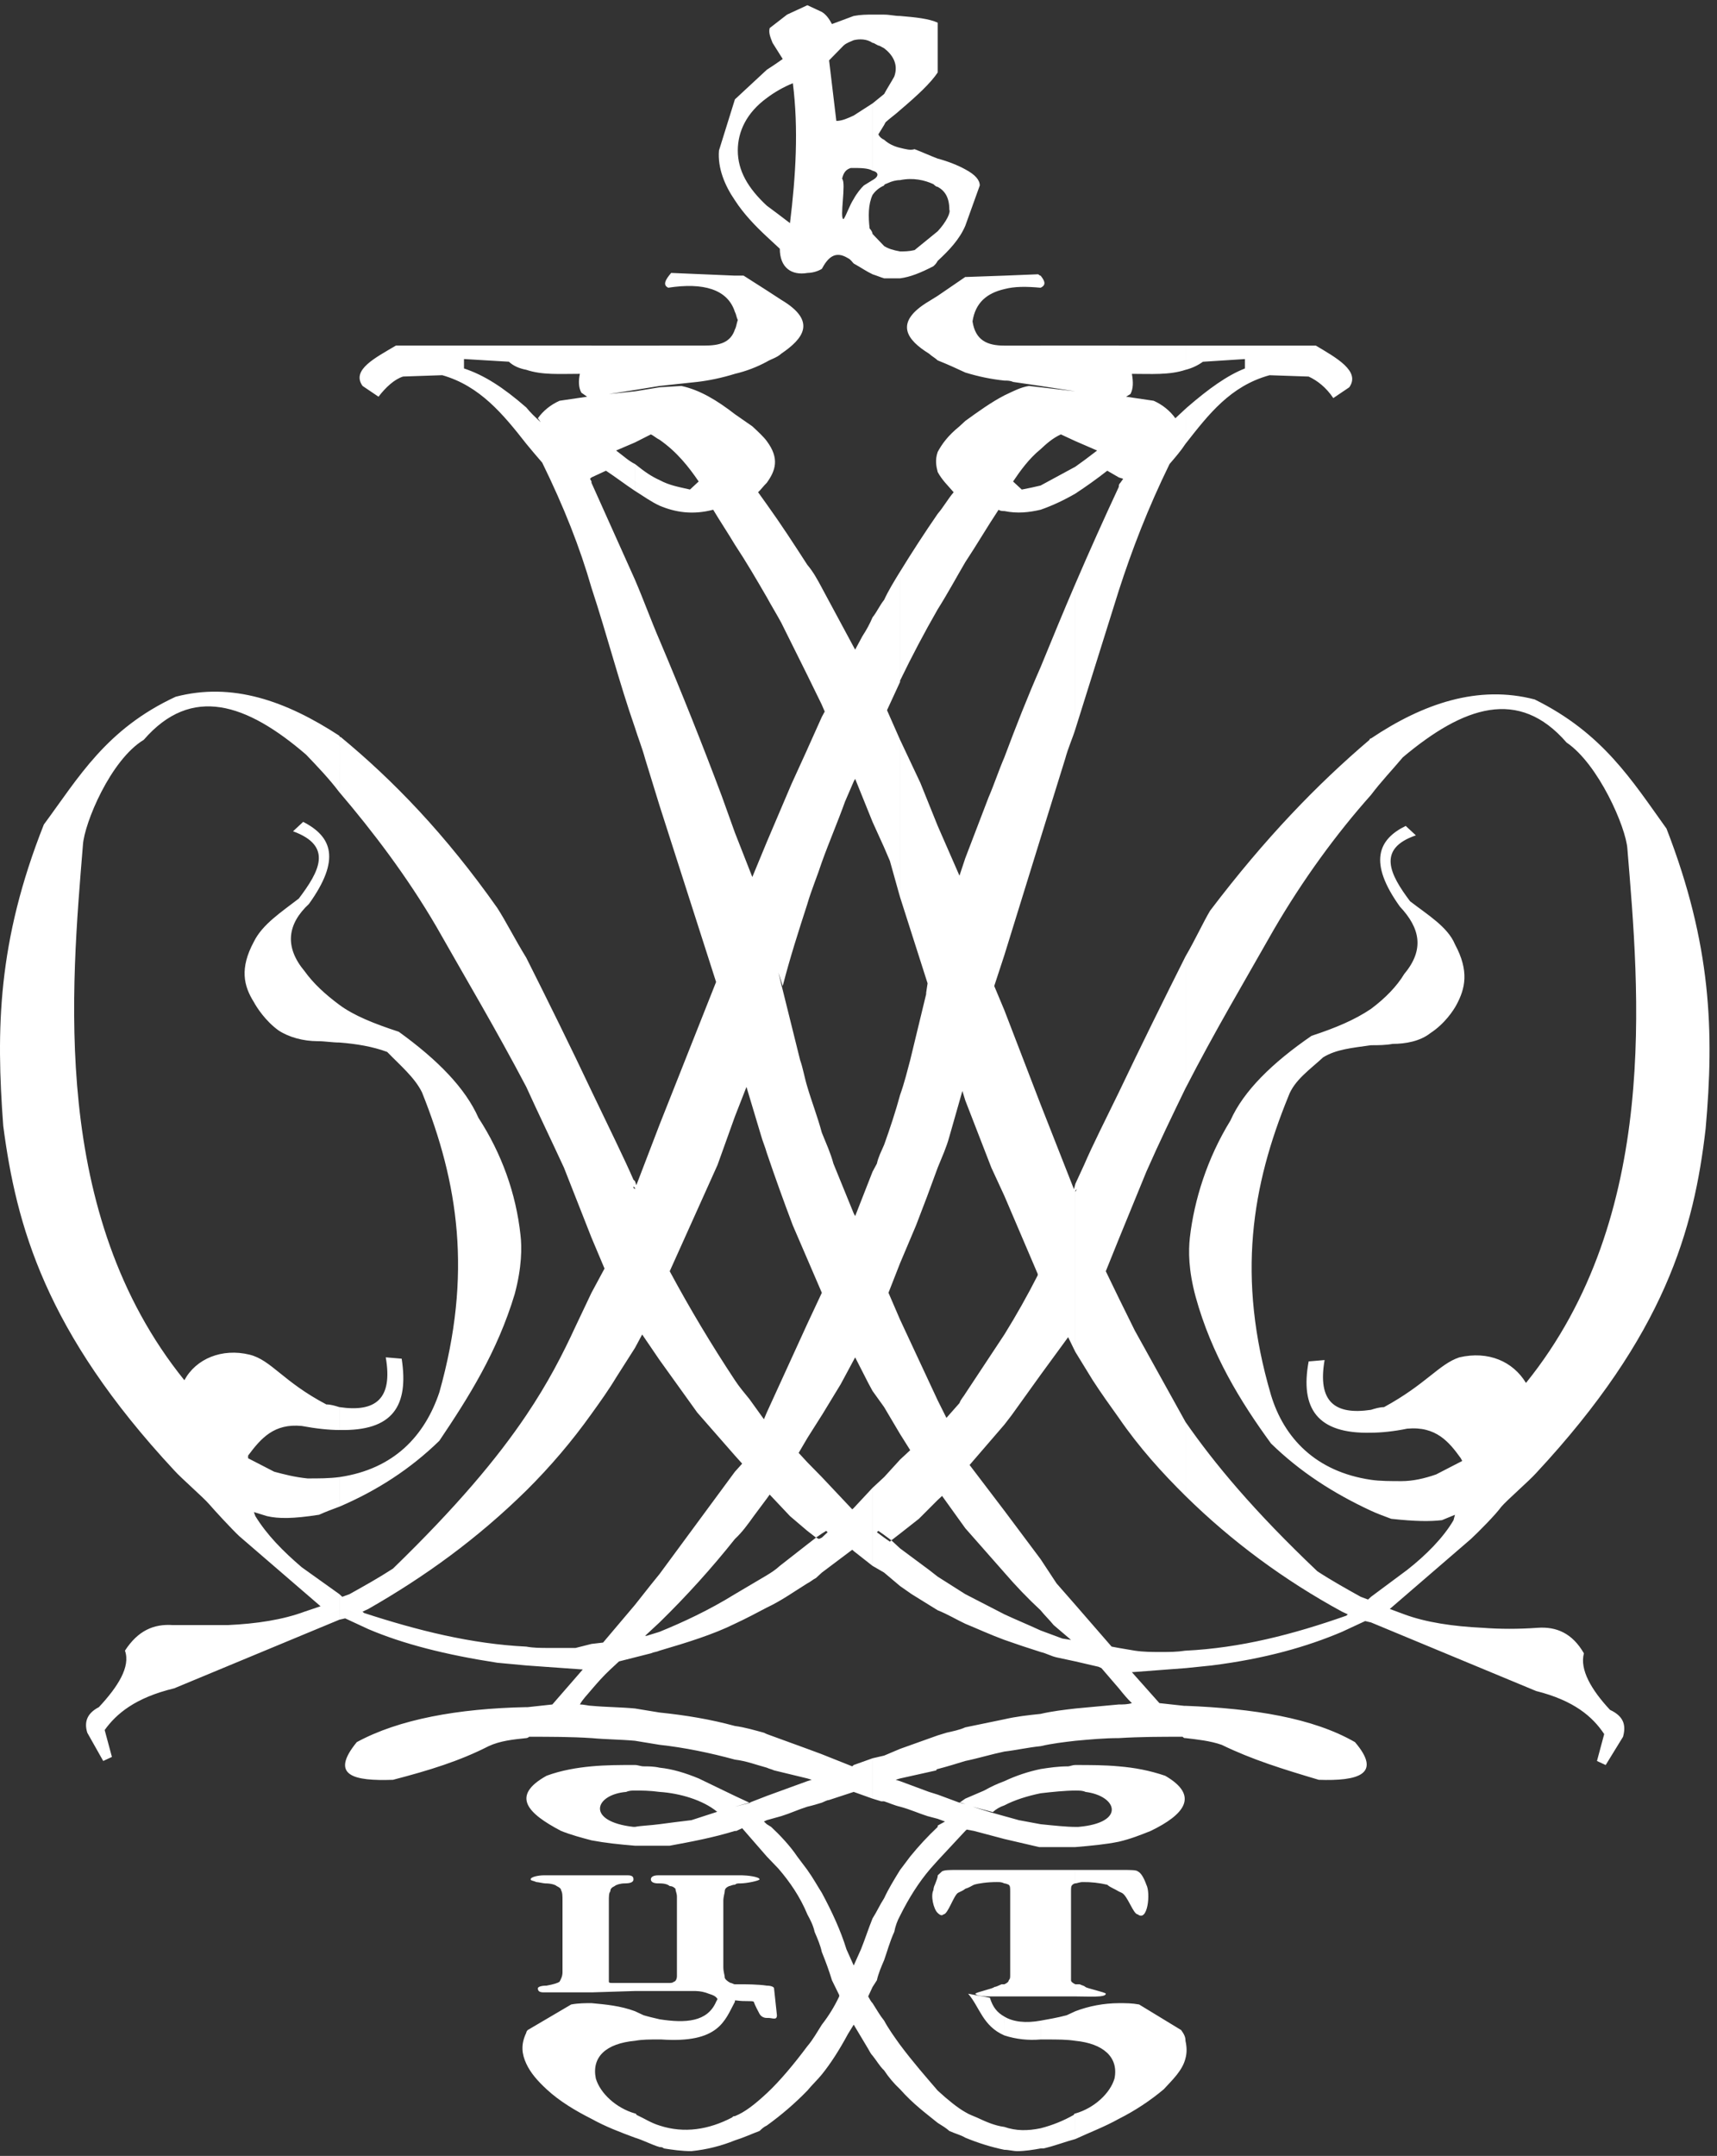 <svg width="180" height="226" viewBox="0 0 180 226" fill="none" xmlns="http://www.w3.org/2000/svg">
<rect x="0" y="0" width="180" height="226" fill="#333333" stroke="none"/>
<path d="M33.3 109.144C31.782 109.144 30.263 108.721 29.198 108.016C27.831 107.029 26.92 105.618 26.618 105.054C25.555 103.361 25.098 101.528 26.618 98.707C27.528 96.875 29.503 95.605 31.325 94.194C33.452 91.374 34.97 88.695 30.72 87.142L31.782 86.155C34.82 87.706 35.73 90.104 32.388 94.758C30.11 96.873 29.807 99.271 31.933 101.81C32.845 103.08 34.06 104.208 35.578 105.336C37.097 106.465 39.224 107.31 41.805 108.157C45.907 111.119 48.792 114.081 50.16 117.183C52.59 120.919 54.095 125.11 54.564 129.453C54.717 130.723 54.717 132.838 53.957 135.658C52.134 141.724 49.097 146.519 46.059 151.032C43.022 153.994 39.527 156.251 35.58 157.943V154.841C41.35 153.994 44.54 150.468 46.059 145.954C49.552 133.543 48.032 123.952 44.237 114.504C43.475 112.953 41.957 111.683 40.59 110.272C39.072 109.709 37.402 109.427 35.578 109.285C34.82 109.285 34.06 109.144 33.3 109.144ZM35.578 169.789L18.263 176.983C14.161 177.97 12.188 179.662 10.973 181.354L11.733 184.175L10.821 184.599L9.151 181.637C8.846 180.649 8.998 179.662 10.366 178.956C12.339 176.841 13.706 174.726 13.1 173.034C14.468 170.918 16.138 170.214 18.113 170.353H23.883C26.92 170.214 29.655 169.791 31.933 168.944L33.605 168.38L25.098 161.045C24.34 160.341 22.516 158.366 21.908 157.66C21.302 156.955 19.023 154.981 18.263 154.134C4.746 139.609 1.708 128.466 0.341 118.03C-0.419 107.874 -0.265 98.707 4.594 86.438C8.239 81.501 11.125 76.424 18.415 73.039C24.34 71.487 29.96 73.462 35.578 77.129V83.052C34.515 81.642 33.3 80.373 32.085 79.103C25.858 73.745 20.086 71.77 15.073 77.552C11.581 79.667 8.846 86.295 8.695 88.553C7.48 103.503 5.201 127.197 19.328 144.686C20.543 142.429 23.275 141.301 26.162 142.005C28.44 142.569 29.655 144.827 34.21 147.223C34.667 147.223 35.123 147.365 35.578 147.506V149.904C34.515 149.904 33.148 149.763 31.63 149.48C28.743 149.199 27.377 150.749 26.01 152.583V152.866L28.745 154.276C29.807 154.558 30.87 154.84 32.237 154.981C33.452 154.981 34.515 154.981 35.578 154.84V157.941C34.82 158.224 34.06 158.507 33.452 158.788C30.718 159.213 29.2 159.213 27.983 158.93L26.616 158.507L26.77 158.93C27.985 160.905 29.655 162.597 31.63 164.29L35.578 167.11V169.789ZM35.578 167.11L35.882 167.391L36.642 167.11C38.16 166.263 39.68 165.418 41.198 164.431C47.882 157.943 52.134 152.866 55.172 148.352V156.251C50.007 161.328 44.54 165.276 38.617 168.661L38.01 168.944L38.16 169.084C43.78 170.918 49.4 172.329 55.172 172.61V174.585L52.134 174.302C46.665 173.457 42.262 172.329 38.617 170.778L36.185 169.649L35.58 169.789V167.11H35.578ZM55.172 172.61C55.932 172.751 56.691 172.751 57.602 172.751H60.336L62.007 172.329L63.222 172.187L66.562 168.238L68.234 166.123L69.146 164.995L77.043 154.276L77.805 153.43L77.043 152.583L73.094 148.07L69.146 142.569V117.888L75.07 102.939L69.146 84.463L67.626 79.526C67.322 78.397 66.867 77.269 66.564 76.282V60.769C67.474 62.884 68.234 65 69.146 67.115C71.439 72.528 73.616 77.983 75.676 83.476L77.043 87.285L78.868 91.938L80.384 88.27L82.966 82.206L84.638 78.539V94.758C83.726 97.579 82.817 100.399 82.056 103.361L81.601 101.952L82.056 103.784L83.878 111.119C84.181 111.964 84.334 112.951 84.638 113.939V131.993L83.118 128.466C82.162 125.942 81.25 123.403 80.384 120.85C80.233 120.286 79.927 119.581 79.778 119.018L78.255 113.939L77.043 117.041L75.221 122.12L70.209 133.261C72.305 137.16 74.586 140.972 77.043 144.686C77.499 145.39 78.106 146.095 78.561 146.659L80.085 148.776L80.384 148.069V157.096L79.017 158.93C78.411 159.777 77.805 160.622 77.043 161.328C74.608 164.39 71.97 167.31 69.146 170.071L68.689 170.495L67.626 171.482H67.779L69.146 171.059V173.034C68.841 173.174 68.538 173.174 68.234 173.315L66.564 173.738L64.892 174.162L63.981 175.008C63.222 175.713 62.614 176.419 62.007 177.124C61.551 177.687 61.094 178.111 60.792 178.675C61.247 178.675 61.704 178.817 62.007 178.817V182.201C59.88 182.06 57.602 182.06 55.476 182.06C55.324 182.201 55.172 182.201 55.172 182.201C53.804 182.343 52.437 182.482 51.222 183.047C48.185 184.599 44.995 185.586 41.198 186.573C37.097 186.714 34.517 186.15 37.402 182.624C41.805 180.226 48.032 179.098 55.172 178.956H55.324L57.906 178.675L61.094 175.008L55.172 174.585V172.61ZM80.384 148.069L84.638 138.762V150.751L83.726 152.302L84.638 153.289V160.481L82.817 158.93L80.689 156.673L80.384 157.096V148.07V148.069ZM55.172 148.352C57.45 144.967 58.969 142.005 60.336 139.043L62.007 135.519L63.374 132.979L62.007 129.736L59.121 122.401C57.754 119.439 56.387 116.619 55.172 113.939V100.399C57.299 104.631 59.88 109.849 62.007 114.362C63.829 118.171 65.499 121.556 66.411 123.671L66.564 123.812L66.714 124.235L69.146 117.888V142.571L67.322 139.892L66.564 141.303L64.589 144.404C63.829 145.674 62.919 146.944 62.007 148.213C59.974 151.065 57.688 153.754 55.172 156.252V148.353V148.352ZM66.411 124.376V124.518L66.564 124.658V124.518L66.411 124.376ZM35.578 77.128C35.578 77.141 35.586 77.268 35.73 77.268C41.199 81.782 46.667 87.423 52.134 95.179C53.045 96.59 53.957 98.424 55.172 100.398V113.938C51.982 107.873 48.792 102.514 45.756 97.154C42.717 91.936 39.072 87.142 35.58 83.05L35.578 77.128ZM35.578 147.505C39.375 148.067 41.198 146.658 40.44 142.286L42.11 142.428C42.87 147.363 41.198 150.042 35.58 149.901V147.505H35.578ZM46.362 39.33L42.26 39.471C41.35 39.752 40.44 40.599 39.68 41.586L38.01 40.458C36.794 38.765 39.377 37.496 41.502 36.226H55.172V38.765C54.412 38.624 53.804 38.343 53.349 37.918L48.642 37.637V38.624C50.767 39.33 52.742 40.599 55.172 42.714C55.627 43.278 56.084 43.701 56.691 44.267L56.387 43.842C56.954 43.052 57.741 42.419 58.664 42.01L61.551 41.586L60.944 41.163C60.639 40.599 60.639 39.894 60.792 39.188C58.664 39.188 56.842 39.33 55.172 38.765V36.226H62.007V50.047L61.854 50.189L62.007 50.472V50.613L66.564 60.767V76.281C64.892 71.485 63.677 66.691 62.007 61.612V50.613V61.612C60.792 57.383 59.121 53.151 56.842 48.498C56.236 47.791 55.627 47.087 55.172 46.521C52.742 43.42 50.312 40.458 46.362 39.33ZM62.007 36.228H69.146V40.458L66.564 40.88L63.829 41.305L66.564 41.022L69.146 40.599V46.099C68.841 45.959 68.538 45.676 68.234 45.536L66.564 46.382L64.589 47.227C65.349 47.791 65.956 48.355 66.562 48.638V51.459C65.499 50.753 64.589 50.047 63.526 49.344L62.007 50.047V36.228ZM62.007 185.162C63.526 185.02 65.044 185.02 66.564 185.02V187.699C66.259 187.699 65.956 187.699 65.652 187.841C62.311 188.124 61.399 190.943 66.411 191.508H66.564V193.482C64.892 193.342 63.526 193.201 62.007 192.919V185.162ZM58.817 191.931C55.324 190.099 53.502 188.263 57.299 186.148C58.817 185.584 60.487 185.301 62.007 185.162V192.918C60.944 192.636 59.88 192.355 58.817 191.931ZM62.007 208.854H56.994C56.539 208.854 56.387 208.714 56.387 208.431C56.387 208.292 56.691 208.15 57.299 208.15C58.057 208.009 58.514 207.867 58.666 207.727C58.817 207.445 58.969 207.163 58.969 206.739V199.266C58.969 198.7 58.969 198.419 58.817 198.136C58.817 197.995 58.664 197.855 58.362 197.713C58.209 197.572 57.754 197.431 57.147 197.431C56.994 197.431 56.387 197.291 56.234 197.291C55.932 197.149 55.629 197.149 55.629 197.008C55.629 196.727 56.539 196.585 56.996 196.585H62.007V208.856V208.854ZM62.007 209.984C63.526 210.124 65.044 210.265 66.564 210.829V213.931C63.526 214.214 62.007 215.625 62.462 217.881C62.919 219.432 64.589 220.983 66.564 221.549V224.088C65.044 223.522 63.526 222.958 62.007 222.111V209.984ZM57.299 219.01C56.387 218.164 55.627 217.317 55.172 216.331C54.717 215.342 54.564 214.355 55.172 213.086C55.172 213.086 55.172 212.946 55.324 212.804L59.88 210.124C60.641 209.984 61.399 209.984 62.007 209.984V222.113C60.336 221.266 58.666 220.279 57.299 219.011V219.01ZM66.564 182.481C65.044 182.341 63.526 182.341 62.007 182.2V178.815C63.526 178.955 65.044 178.955 66.564 179.096V182.481ZM66.564 208.714L62.007 208.856V196.585H65.804C66.259 196.585 66.41 196.727 66.41 197.008C66.41 197.291 66.107 197.431 65.499 197.431C65.044 197.431 64.589 197.572 64.437 197.713C64.134 197.855 63.981 197.995 63.981 198.277C63.829 198.419 63.829 198.842 63.829 199.264V207.727C63.829 207.867 63.981 207.867 64.134 207.867H66.564V208.714ZM69.146 53.01C68.234 52.587 67.474 52.023 66.564 51.459V48.638C67.626 49.483 68.234 49.908 69.146 50.33V53.01ZM66.564 182.481V179.096C67.474 179.238 68.234 179.379 69.146 179.519C71.881 179.802 74.461 180.226 77.043 180.93C78.106 181.071 79.017 181.353 80.083 181.636L80.384 181.777L84.638 183.328L86.156 183.89V188.969C85.701 189.11 85.246 189.252 84.638 189.392C83.726 189.674 82.817 190.099 81.903 190.38L80.384 190.803V188.263L84.638 186.712L85.093 186.571L84.638 186.43L81.145 185.584C80.841 185.443 80.689 185.443 80.384 185.301C79.32 185.02 78.255 184.598 77.043 184.456C74.461 183.751 71.727 183.186 69.146 182.905C68.234 182.764 67.474 182.622 66.564 182.481ZM66.564 185.02C66.867 185.02 67.169 185.162 67.474 185.162C67.929 185.162 68.538 185.162 69.146 185.301V187.841C68.082 187.699 67.322 187.699 66.564 187.699V185.02ZM69.146 185.301C70.513 185.443 71.881 185.866 73.245 186.43L77.043 188.263V191.931C74.766 192.636 72.486 193.059 70.207 193.482H69.146V191.225C70.209 191.084 71.271 190.944 72.486 190.803L75.185 189.927C73.663 188.676 71.256 187.982 69.144 187.841L69.146 185.301ZM66.564 193.482V191.508C67.322 191.367 68.082 191.367 69.146 191.225V193.482H66.564ZM69.146 197.431H68.994C68.538 197.431 68.234 197.291 68.234 197.008C68.234 196.727 68.538 196.585 68.994 196.585H69.146V197.431ZM69.146 196.585H77.043V197.572C76.742 197.572 76.585 197.713 76.436 197.713C76.135 197.855 75.977 197.995 75.977 198.276C75.977 198.419 75.829 198.842 75.829 199.264V206.175C75.829 206.739 75.977 207.022 75.977 207.303C75.977 207.445 76.284 207.727 76.585 207.867C76.741 207.867 76.891 208.009 77.043 208.009V209.841C75.977 211.818 75.373 214.214 69.295 213.791H69.146V211.678C71.881 212.101 74.157 211.959 75.07 209.844L75.221 209.561C75.07 209.28 74.766 209.139 74.307 208.999C73.876 208.822 73.412 208.726 72.942 208.716H69.146V207.869H70.056C70.361 207.869 70.512 207.869 70.664 207.729C70.816 207.729 70.965 207.446 70.965 207.165V198.843C70.965 198.421 70.816 198.279 70.816 197.996C70.664 197.856 70.512 197.715 70.209 197.715C70.056 197.574 69.754 197.432 69.146 197.432V196.587V196.585ZM69.146 208.714H66.564V207.867H69.146V208.714ZM66.564 210.829L67.474 211.254C67.929 211.393 68.538 211.535 69.146 211.676V213.791C68.082 213.791 67.322 213.791 66.564 213.933V210.829ZM66.564 224.088V221.549C66.564 221.549 66.714 221.549 66.714 221.689C67.626 222.113 68.234 222.536 69.146 222.817C71.727 223.664 74.307 223.241 76.742 221.972C76.891 221.83 76.891 221.83 77.043 221.83V224.369C75.595 224.958 74.058 225.339 72.486 225.498C71.424 225.498 70.513 225.356 69.601 225.215C69.449 225.075 69.295 225.075 69.146 225.075C68.234 224.792 67.474 224.368 66.564 224.087V224.088ZM77.043 221.83C78.106 221.407 79.169 220.561 80.384 219.432C81.751 218.163 83.271 216.331 84.638 214.497V219.151C83.34 220.488 81.916 221.714 80.384 222.817C80.083 222.958 79.927 223.1 79.626 223.383C78.868 223.664 77.954 224.087 77.043 224.369V221.83ZM69.146 173.033V171.057C71.573 170.071 74.307 168.801 77.043 167.109L80.384 165.133C80.841 164.852 81.296 164.571 81.751 164.147L84.638 161.89V165.98C83.271 166.826 81.903 167.812 80.384 168.52C79.32 169.082 78.255 169.648 77.043 170.212C74.766 171.34 72.031 172.186 69.146 173.033ZM75.373 15.777L77.043 10.417L80.384 7.315C80.951 6.951 81.508 6.575 82.056 6.185L80.99 4.493C80.841 4.07 80.536 3.506 80.689 2.942L82.511 1.531L84.638 0.548V28.615C82.966 28.896 81.751 28.05 81.751 26.075L80.384 24.806C79.169 23.677 77.954 22.408 77.043 20.997C75.977 19.446 75.221 17.614 75.373 15.78V15.777ZM77.346 15.777C77.346 17.892 78.413 19.726 80.384 21.559C81.145 22.122 81.903 22.688 82.817 23.391C83.423 18.457 83.726 13.52 83.118 8.725C82.136 9.125 81.216 9.647 80.384 10.275C78.255 11.828 77.346 13.802 77.346 15.777ZM71.424 40.458C73.4 40.88 75.221 42.009 77.043 43.42V57.1C76.284 55.83 75.527 54.702 74.766 53.434C72.637 53.996 70.816 53.715 69.146 53.01V50.33C70.209 50.895 71.119 51.036 72.334 51.317L73.245 50.472C72.183 48.919 70.965 47.37 69.146 46.1V40.599L71.424 40.458ZM77.043 43.42C77.649 43.842 78.255 44.267 78.868 44.689C79.475 45.252 80.083 45.818 80.384 46.24C81.751 48.072 81.296 49.342 80.384 50.612C80.083 50.895 79.778 51.319 79.475 51.6C79.776 52.023 80.083 52.445 80.384 52.87C81.903 54.985 83.271 57.1 84.638 59.216C85.244 59.92 85.701 60.767 86.156 61.612V73.883L84.638 70.781L81.903 65.28C81.448 64.435 80.841 63.448 80.384 62.601C79.32 60.767 78.255 58.933 77.043 57.1V43.42ZM77.043 32.7C76.284 30.304 73.703 29.598 70.056 30.161C69.451 29.88 69.754 29.315 70.361 28.611L77.042 28.893H77.954L80.384 30.444L81.903 31.432C85.701 33.688 84.181 35.522 81.903 37.073C81.448 37.496 80.841 37.637 80.384 37.918C79.34 38.484 78.215 38.912 77.043 39.188C75.676 39.612 74.307 39.895 73.094 40.035L69.146 40.458V36.226H73.854C75.373 36.226 76.585 35.945 77.043 34.534C77.198 34.252 77.198 33.971 77.346 33.547C77.198 33.266 77.198 32.983 77.043 32.702V32.7ZM80.384 191.225L80.841 191.508C81.751 192.354 82.817 193.482 83.576 194.61C83.878 195.034 84.334 195.598 84.638 196.021V200.675C83.877 198.842 82.817 197.291 81.601 195.88L80.384 194.61V191.225ZM77.805 191.648L77.198 191.931H77.042V188.263L78.561 188.971L80.386 188.263V190.803L80.083 190.944L80.384 191.225V194.61L77.805 191.648ZM78.714 188.969H78.561L77.043 189.392L78.714 188.969ZM77.043 208.009H77.954C78.106 208.009 79.477 208.009 80.384 208.15C80.841 208.15 81.145 208.292 81.145 208.431L81.448 211.254C81.448 211.816 80.99 211.535 80.536 211.535H80.384C80.228 211.537 80.074 211.499 79.94 211.424C79.806 211.349 79.697 211.241 79.626 211.112C79.475 210.829 79.169 210.265 79.018 209.842C78.868 209.701 78.106 209.842 77.198 209.701H77.042L77.043 208.009ZM77.043 196.585H77.805C78.255 196.585 79.626 196.727 79.626 197.008C79.626 197.149 78.257 197.431 77.649 197.431C77.346 197.431 77.198 197.431 77.043 197.572V196.585ZM86.156 154.838V160.762L85.547 161.185L85.853 161.326L86.156 161.185V164.852L85.547 165.415C85.246 165.558 84.941 165.839 84.638 165.98V161.89L85.547 161.185L84.638 160.479V153.29L86.156 154.838ZM86.156 161.186L86.763 160.621L86.611 160.479L86.156 160.762V154.838L89.346 158.223L89.498 158.083L91.471 155.966V164.147L89.498 162.596L89.346 162.454L86.156 164.852V161.185V161.186ZM91.473 155.966L92.688 154.838V160.903L92.081 160.479L91.928 160.621L92.688 161.185V164.852L91.473 164.147V155.966ZM86.156 148.35L84.638 150.748V138.762L86.156 135.519L84.638 131.993V113.939C85.093 115.49 85.701 117.041 86.156 118.735C86.611 119.863 87.068 120.85 87.371 121.978L89.498 127.197L89.65 127.48L91.473 122.825V145.814L91.016 144.967L89.649 142.288L89.498 142.569L88.131 145.108L86.158 148.352L86.156 148.35ZM91.473 122.824L91.928 121.977C92.081 121.271 92.385 120.707 92.688 120.002V147.505L91.473 145.812V122.825V122.824ZM84.635 94.758V78.539L86.154 75.154L86.459 74.59L86.154 73.885V61.614L89.495 67.821L89.649 68.102L90.407 66.693C90.864 65.986 91.168 65.423 91.471 64.718C91.926 64.155 92.228 63.448 92.686 62.885V88.834L91.471 86.155L89.649 81.642L89.496 81.924L88.584 84.04C87.826 86.155 86.914 88.27 86.154 90.387C85.699 91.796 85.092 93.207 84.636 94.758H84.635ZM92.686 62.884C93.141 61.897 93.749 60.91 94.356 59.922V71.487L92.989 74.449L94.356 77.55V94.053L93.29 90.244L92.684 88.834V62.884H92.686ZM86.156 1.251C86.611 1.533 86.916 1.957 87.217 2.521L89.498 1.673C90.258 1.531 90.865 1.531 91.471 1.531H92.688V5.057C92.385 4.917 92.229 4.776 92.081 4.776C91.776 4.634 91.622 4.493 91.473 4.493C90.865 4.07 90.106 4.07 89.498 4.212C89.194 4.353 88.738 4.493 88.436 4.774L86.916 6.327L87.676 12.675C88.281 12.675 88.887 12.392 89.498 12.109L91.471 10.84V17.892C91.016 17.61 90.104 17.61 89.498 17.61H89.194C88.738 17.75 88.436 18.033 88.281 18.739C88.738 19.161 87.978 22.969 88.436 22.969C88.738 22.546 89.041 21.559 89.498 20.854C89.801 20.29 90.258 19.726 90.559 19.443L91.473 18.88V20.431C91.016 21.418 91.016 22.688 91.168 23.957C91.321 24.097 91.473 24.38 91.473 24.52V28.751C90.865 28.47 90.258 28.047 89.498 27.623C89.346 27.483 89.194 27.2 88.889 27.061C87.523 26.214 86.763 27.061 86.156 28.187C85.702 28.455 85.177 28.602 84.638 28.611V0.546L86.156 1.251ZM91.473 10.841L92.688 9.854V13.099L92.081 14.088C92.2 14.339 92.416 14.539 92.686 14.65C93.143 15.075 93.751 15.357 94.358 15.497C94.964 15.639 95.421 15.78 95.878 15.639C96.634 15.921 97.548 16.344 98.304 16.625C99.371 16.908 100.433 17.332 101.193 17.754C102.256 18.318 102.713 18.882 102.713 19.446L101.193 23.677C100.585 25.089 99.523 26.217 98.304 27.345C98.156 27.626 98.003 27.768 97.854 27.907C96.485 28.615 95.421 29.037 94.358 29.177H92.688C92.229 29.037 91.926 28.896 91.473 28.755V24.524L92.688 25.794C93.143 26.075 93.598 26.217 94.358 26.357C94.813 26.357 95.27 26.357 95.878 26.217L98.304 24.242C99.218 23.255 99.673 22.268 99.523 21.985C99.523 20.715 99.069 20.01 98.304 19.587C98.156 19.587 98.003 19.446 97.854 19.306C96.941 18.882 95.727 18.599 94.358 18.882C93.901 18.882 93.446 19.023 93.143 19.165C92.838 19.306 92.688 19.306 92.688 19.446C92.188 19.658 91.765 20.002 91.473 20.434V18.882C92.229 18.459 92.079 18.036 91.473 17.895V10.841ZM85.398 202.509C85.246 201.805 84.941 201.239 84.636 200.677V196.023C85.246 196.868 85.701 197.715 86.156 198.421C87.217 200.394 88.131 202.369 88.738 204.343L89.498 206.037L90.258 204.343C90.713 203.215 91.016 202.228 91.473 201.1C91.928 200.394 92.229 199.69 92.688 198.985V205.473C92.385 206.177 92.081 206.882 91.926 207.588L91.473 208.293L91.016 209.28C91.168 209.561 91.321 209.842 91.473 209.986V215.485C91.321 215.344 91.168 215.062 91.016 214.78L89.498 212.24L88.889 213.229C87.978 214.921 87.068 216.331 86.156 217.46C85.701 218.023 85.093 218.589 84.638 219.153V214.498C85.244 213.793 85.701 212.947 86.156 212.242C86.876 211.318 87.487 210.325 87.978 209.28V209.139L87.217 207.588C86.916 206.601 86.611 205.754 86.156 204.626C86.004 203.92 85.701 203.215 85.396 202.511L85.398 202.509ZM91.473 209.986C91.928 210.689 92.229 211.255 92.688 211.818V217.036C92.229 216.613 91.926 216.049 91.473 215.485V209.986ZM89.498 185.022L91.471 184.316V188.548L89.498 187.842L86.916 188.689C86.763 188.689 86.461 188.829 86.156 188.971V183.892L89.346 185.162L89.498 185.022ZM91.471 184.316L92.688 184.035V188.829H92.385L91.473 188.548V184.316H91.471ZM94.358 153.006L95.421 152.019L94.358 150.327V138.337L98.304 146.801L99.218 148.633L100.585 147.084C100.738 146.659 101.041 146.376 101.193 146.095L105.295 139.89C106.549 137.867 107.715 135.796 108.788 133.685V133.543L105.293 125.363L103.926 122.401L101.193 115.349L100.89 114.362L99.523 119.158C99.218 120.286 98.761 121.273 98.304 122.401V86.578L100.585 91.796L101.193 89.964L103.623 83.616C104.23 82.206 104.686 80.795 105.293 79.386V100.118L104.23 103.361L105.293 105.901L109.09 115.773V144.122L106.053 148.352L105.293 149.34L101.646 153.57L105.293 158.366V164.854L101.193 160.199L100.281 158.93L98.763 156.815L98.304 157.238L96.331 159.213L94.358 160.764V153.006ZM105.293 79.386C106.508 76.141 107.725 73.038 109.09 69.936V87.847L105.293 100.118V79.386ZM105.293 158.366L109.09 163.444V168.803C107.723 167.533 106.508 166.263 105.293 164.854V158.366ZM94.358 160.764L93.446 161.469L94.358 162.314V166.263L92.688 164.854V161.186L93.294 161.609L93.446 161.469L92.688 160.905V154.84L94.358 153.007V160.764ZM94.358 162.314L97.397 164.571L98.304 165.278L101.193 167.11L105.295 169.225V171.906C103.775 171.342 102.56 170.778 101.193 170.214C100.281 169.789 99.371 169.225 98.304 168.803C97.394 168.237 96.482 167.673 95.57 167.11L94.358 166.263V162.314ZM105.293 169.225C106.508 169.789 107.874 170.353 109.09 170.918V173.174C107.816 172.773 106.55 172.35 105.293 171.904V169.225ZM94.358 132.415L93.143 135.517L94.358 138.339V150.327L92.688 147.506V120.003C93.294 118.311 93.9 116.479 94.358 114.785C94.813 113.515 95.12 112.246 95.421 111.119L97.093 104.208V104.067L97.242 103.08L94.358 94.053V77.552L96.485 82.065L98.304 86.578V122.401C97.571 124.431 96.812 126.453 96.028 128.466L94.358 132.415ZM94.358 1.674C96.028 1.816 97.397 1.957 98.304 2.38V7.598C97.548 8.726 96.182 9.996 94.358 11.547V1.674ZM94.358 11.547C93.901 11.97 93.292 12.394 92.838 12.816L92.688 13.098V9.854C92.991 9.29 93.446 8.585 93.751 8.022C94.206 6.753 93.598 5.764 92.688 5.059V1.533C93.294 1.533 93.751 1.674 94.358 1.674V11.547ZM93.751 202.511C93.292 203.497 92.991 204.626 92.688 205.473V198.985C93.143 197.996 93.751 197.009 94.358 196.023C94.663 195.6 95.12 195.036 95.421 194.612C96.307 193.52 97.27 192.483 98.304 191.51V195.036L97.548 195.881C96.333 197.292 95.27 198.983 94.358 200.818C94.066 201.351 93.861 201.922 93.751 202.511ZM98.304 191.51V191.368L99.069 190.946L98.304 190.663L97.242 190.382C96.333 190.099 95.421 189.674 94.358 189.393C93.751 189.253 93.143 188.971 92.688 188.831V184.035L94.358 183.328V186.431L93.901 186.573L94.358 186.714L97.397 187.842L98.304 188.125V190.664V188.125L100.585 188.971L101.193 188.548V189.11L100.738 188.971H100.585L101.193 189.112V188.548L103.166 187.701C103.928 187.278 104.533 186.995 105.295 186.714C106.498 186.145 107.773 185.719 109.09 185.444V187.984C107.723 188.265 106.356 188.689 105.293 189.253C104.838 189.403 104.423 189.643 104.078 189.957L101.953 189.395L103.775 189.957C104.23 190.099 104.838 190.24 105.293 190.382C105.75 190.521 106.358 190.663 106.813 190.804L109.09 191.227V193.625H108.936L105.293 192.778L102.105 191.932L101.344 191.791L101.193 191.932L98.304 195.034V191.51ZM109.09 185.444C110.003 185.303 110.913 185.163 111.977 185.163C112.128 185.163 112.433 185.022 112.737 185.022V187.701C111.673 187.701 110.305 187.842 109.09 187.984V185.444ZM94.358 183.329L98.304 181.918L99.218 181.637C99.826 181.496 100.585 181.354 101.193 181.073L105.295 180.226V183.611C103.928 183.894 102.56 184.318 101.193 184.599C100.281 184.88 99.371 185.162 98.304 185.444C98.304 185.444 98.156 185.444 98.156 185.586L94.358 186.431V183.329ZM94.358 214.357C95.727 216.191 97.093 217.742 98.304 219.153C99.371 220.139 100.433 220.985 101.193 221.409C101.646 221.69 102.105 221.832 102.408 221.973C103.32 222.396 104.23 222.819 105.293 222.96C106.508 223.384 107.725 223.384 109.09 223.101V225.216C108.332 225.358 107.42 225.499 106.66 225.499C106.204 225.499 105.75 225.358 105.293 225.358C103.926 225.077 102.559 224.652 101.193 224.088C100.738 223.807 100.132 223.666 99.523 223.384C99.218 223.101 98.761 222.819 98.304 222.537C97.093 221.551 95.727 220.562 94.358 219.011V214.357ZM109.09 223.101C110.321 222.787 111.498 222.312 112.585 221.69C112.585 221.551 112.735 221.551 112.735 221.551V224.23C111.673 224.512 110.607 224.935 109.395 225.216H109.09V223.101ZM92.688 217.036V211.819C93.143 212.665 93.751 213.512 94.358 214.359V219.011C93.719 218.416 93.159 217.753 92.688 217.036ZM98.304 196.587V200.536C97.854 200.113 97.548 198.703 97.854 198.138C97.854 198.138 97.854 197.856 98.003 197.575C98.156 197.151 98.304 196.868 98.304 196.587ZM97.397 37.075C95.12 35.664 93.598 33.831 97.397 31.573L98.304 31.011L101.193 29.034H101.345L105.293 28.894L108.788 28.753C108.936 28.753 108.936 28.894 109.09 28.894V30.164C107.573 30.023 106.356 30.023 105.293 30.305C103.471 30.728 102.256 31.715 101.953 33.69C102.256 35.664 103.471 36.229 105.293 36.229V39.895C103.926 39.754 102.559 39.472 101.193 39.05C100.281 38.626 99.371 38.203 98.304 37.78C98.003 37.497 97.698 37.356 97.397 37.075ZM105.293 36.228H109.09V40.459L106.204 40.037C105.901 39.895 105.598 39.895 105.293 39.895V36.228ZM94.358 59.922C95.618 57.87 96.933 55.848 98.304 53.858V63.87C96.898 66.32 95.582 68.814 94.358 71.347V59.922ZM98.304 53.858C98.912 53.153 99.371 52.307 99.976 51.602C99.371 50.896 98.763 50.332 98.304 49.485C98.156 48.922 98.003 48.215 98.304 47.37C98.763 46.525 99.371 45.678 100.585 44.691L101.193 44.127V58.935C100.281 60.486 99.371 62.178 98.304 63.872V53.856V53.858ZM101.193 196.023V197.996C101.041 198.138 100.738 198.279 100.433 198.421C99.976 198.702 99.371 200.677 98.912 200.677C98.763 200.818 98.611 200.818 98.306 200.536V196.587C98.462 196.445 98.611 196.304 98.763 196.164C99.069 196.023 99.523 196.023 100.281 196.023H101.193ZM105.295 209.28H103.623C102.863 209.28 102.256 209.139 102.256 208.997C102.256 208.857 104.23 208.435 104.23 208.293C104.383 208.293 104.686 208.152 104.99 208.01H105.293L105.295 209.28ZM104.533 197.291C103.471 197.291 102.56 197.432 102.105 197.574C101.802 197.715 101.646 197.856 101.193 197.996V196.023H109.09V209.28H105.293V208.01C105.598 207.869 105.75 207.729 105.75 207.588C105.901 207.446 105.901 207.305 105.901 207.024V198.279C105.901 197.856 105.901 197.715 105.75 197.574C105.75 197.574 105.445 197.432 105.293 197.432C104.99 197.292 104.838 197.292 104.535 197.292L104.533 197.291ZM105.295 211.395C106.204 211.959 107.573 212.101 109.09 211.819V213.793C107.807 213.909 106.511 213.765 105.293 213.37L105.295 211.395ZM101.498 208.997L103.775 209.421C104.078 210.408 104.535 210.972 105.293 211.395V213.37C103.015 212.383 102.713 210.408 101.498 208.999V208.997ZM101.193 44.127C102.56 43.138 103.928 42.152 105.295 41.446C106.204 41.023 106.965 40.601 107.874 40.459L109.09 40.601V47.089C107.874 48.075 106.965 49.345 106.204 50.473L107.117 51.319C107.874 51.179 108.485 51.038 109.09 50.896L112.737 48.921C113.343 48.498 114.104 47.934 115.015 47.229L112.737 46.242V41.023L109.09 40.461V36.226H117.291V50.047L116.079 49.344C115.003 50.187 113.887 50.987 112.737 51.741C111.52 52.445 110.305 53.011 109.09 53.434C107.874 53.715 106.66 53.856 105.293 53.574C105.143 53.574 104.838 53.574 104.687 53.434C103.471 55.266 102.408 57.1 101.193 58.933V44.127ZM117.289 36.228H124.28V38.767C122.609 39.331 120.633 39.19 118.66 39.19C118.812 40.037 118.812 40.742 118.509 41.306L118.054 41.587L120.938 42.01C121.862 42.419 122.649 43.053 123.217 43.844L124.28 42.857V46.525C123.824 47.229 123.217 47.934 122.61 48.64C120.33 53.294 118.66 57.665 117.291 61.897L112.737 76.424V61.191C114.202 57.787 115.72 54.402 117.289 51.038C117.289 50.896 117.289 50.755 117.447 50.615L117.748 50.191L117.291 50.049L117.289 36.228ZM109.09 40.599L112.737 41.023V46.242L111.214 45.536C110.305 45.961 109.698 46.525 109.09 47.089V40.599ZM109.09 183.047C107.723 183.188 106.508 183.471 105.293 183.611V180.226C106.508 179.945 107.725 179.803 109.09 179.664V183.047ZM112.433 197.575C112.279 197.715 112.279 197.856 112.279 198.279V207.588C112.279 207.729 112.433 207.869 112.737 208.01H113.192C113.497 208.152 113.648 208.152 113.798 208.293C113.949 208.433 115.927 208.856 115.927 208.997C115.927 209.421 114.104 209.28 112.737 209.28H109.09V196.021H112.735V197.432C112.585 197.432 112.433 197.574 112.433 197.574V197.575ZM112.737 168.238V174.162L110.762 173.738C110.155 173.598 109.698 173.315 109.09 173.176V170.918L111.372 171.764L112.279 171.906L110.458 170.353C110.003 169.791 109.544 169.367 109.09 168.803V163.443L110.762 165.982L112.737 168.238ZM112.737 168.238L116.533 172.61L117.291 172.751L118.961 173.034C119.875 173.174 120.789 173.174 121.697 173.174C122.61 173.174 123.368 173.174 124.28 173.034V174.866L118.66 175.291L121.545 178.534L124.127 178.817H124.28C131.417 179.098 137.645 180.086 142.049 182.624C144.936 186.009 142.354 186.714 138.252 186.573C134.457 185.444 131.265 184.458 128.075 182.907C126.86 182.482 125.495 182.343 124.28 182.2C124.127 182.2 124.127 182.2 123.975 182.06C121.697 182.06 119.572 182.06 117.291 182.201C115.776 182.201 114.255 182.343 112.737 182.482V179.098L117.289 178.675C117.748 178.675 118.205 178.675 118.66 178.534C118.205 178.111 117.748 177.547 117.291 176.983C116.685 176.277 116.079 175.572 115.47 174.866L115.169 174.726L112.737 174.162V168.238ZM109.698 213.793H109.092V211.819C109.85 211.678 110.762 211.536 111.825 211.254L112.737 210.831C114.182 210.281 115.728 209.994 117.289 209.986V222.115C115.776 222.96 114.255 223.524 112.737 224.23V221.551C114.714 220.986 116.384 219.434 116.839 217.883C117.289 215.627 115.621 214.216 112.737 213.934C111.825 213.793 110.913 213.793 109.698 213.793ZM112.737 193.625H109.09V191.227C110.458 191.368 111.825 191.51 112.737 191.51H113.042C118.054 191.086 117.14 188.265 113.8 187.842C113.497 187.701 113.192 187.701 112.737 187.701V185.022C114.255 185.022 115.776 185.022 117.291 185.163V193.061V185.163C118.961 185.303 120.482 185.586 122.154 186.15C125.798 188.265 124.127 190.24 120.631 191.932C119.572 192.355 118.509 192.778 117.291 193.061C115.925 193.342 114.407 193.483 112.737 193.625ZM109.09 183.047V179.662C110.305 179.381 111.52 179.239 112.737 179.099V182.482C111.52 182.624 110.305 182.765 109.09 183.047ZM109.09 144.122V115.772L112.585 124.659L112.735 124.093V141.724L111.977 140.173L109.09 144.122ZM112.737 76.424C112.433 77.411 111.976 78.397 111.673 79.526L109.09 87.847V69.936C110.305 66.974 111.52 64.012 112.735 61.193V76.424H112.737ZM109.09 30.164V28.894C109.544 29.458 109.698 29.881 109.09 30.164ZM112.737 197.432V196.023H117.748C118.509 196.023 119.117 196.023 119.267 196.164C119.572 196.304 119.875 196.727 120.179 197.574C120.633 198.421 120.33 201.522 119.267 200.675C118.812 200.675 118.205 198.702 117.597 198.421L117.291 198.279C116.841 197.996 116.384 197.856 116.079 197.574C115.236 197.375 114.367 197.28 113.497 197.292C113.192 197.292 112.886 197.432 112.735 197.432H112.737ZM112.737 124.093L113.648 122.12C114.556 120.003 115.925 117.324 117.291 114.504C119.572 109.708 122.154 104.491 124.28 100.259V114.081C122.912 116.901 121.545 119.722 120.178 122.824L117.291 129.876V114.504V129.876L115.925 133.261L117.291 136.083L118.961 139.467L124.28 149.057V156.815C121.85 154.417 119.42 151.736 117.291 148.634C116.384 147.365 115.47 146.095 114.556 144.686L112.737 141.724V124.94L112.886 124.658L112.737 124.799V124.093ZM117.289 222.113V209.986C118.054 209.986 118.66 209.986 119.418 210.125L123.824 212.806C124.127 213.229 124.28 213.512 124.28 213.934C124.432 214.64 124.432 215.204 124.28 215.766C123.975 217.036 122.912 218.024 122.002 219.013C120.57 220.217 118.989 221.258 117.291 222.115L117.289 222.113ZM143.723 150.187C138.105 150.328 136.277 147.648 137.191 142.714L138.863 142.571C138.105 146.942 139.926 148.353 143.723 147.789V150.187ZM143.723 147.789V150.187C144.786 150.187 146.153 150.046 147.517 149.764C150.558 149.481 151.922 151.174 153.142 152.866L153.291 153.149L150.556 154.56C149.345 154.983 148.128 155.264 146.91 155.264C145.847 155.264 144.634 155.264 143.723 155.124V158.367C144.329 158.65 145.09 158.931 145.847 159.214C148.431 159.496 149.949 159.496 151.165 159.354L152.529 158.792L152.38 159.354C151.316 161.188 149.494 163.022 147.517 164.572L143.723 167.393V170.074L161.038 177.266C164.987 178.254 166.96 179.946 168.174 181.78L167.417 184.601L168.33 185.023L170.15 182.061C170.457 180.933 170.303 179.946 168.783 179.241C166.81 177.126 165.595 175.009 166.048 173.317C164.833 171.202 163.161 170.496 161.19 170.638C159.215 170.779 157.24 170.779 155.42 170.638C152.38 170.496 149.494 170.074 147.216 169.227L145.698 168.664L154.201 161.329C154.963 160.624 156.785 158.79 157.393 157.945C157.999 157.239 160.278 155.264 161.038 154.419C174.555 139.892 177.591 128.891 178.808 118.312C179.72 108.159 179.415 98.991 174.706 86.861C171.064 81.785 168.025 76.848 160.885 73.322C154.963 71.771 149.189 73.745 143.723 77.412V83.336C144.786 81.925 146.001 80.657 147.064 79.388C153.443 74.028 159.214 72.052 164.226 77.835C167.566 80.093 170.457 86.721 170.605 88.977C171.822 103.786 174.1 127.48 159.975 144.97C158.606 142.712 156.029 141.584 152.988 142.289C150.859 142.995 149.494 145.11 145.089 147.508C144.634 147.508 144.177 147.649 143.721 147.789H143.723ZM138.711 110.838C137.344 112.107 135.673 113.236 135.066 114.928C131.265 124.236 129.597 133.828 133.243 146.238C134.607 150.751 137.949 154.277 143.723 155.124V158.367C139.777 156.535 136.277 154.277 133.243 151.315C130.054 146.944 127.016 142.007 125.344 135.943C124.584 133.122 124.584 131.147 124.738 129.738C125.19 125.787 126.559 121.416 128.989 117.467C130.358 114.365 133.394 111.402 137.498 108.581C140.076 107.736 142.051 106.889 143.723 105.761C145.239 104.633 146.458 103.363 147.216 102.093C149.345 99.554 148.886 97.299 146.761 95.043C143.42 90.388 144.481 87.99 147.366 86.579L148.431 87.568C144.329 88.977 145.696 91.656 147.825 94.479C149.646 95.888 151.771 97.158 152.529 98.991C154.052 101.812 153.594 103.646 152.685 105.338C152.38 105.901 151.47 107.312 149.95 108.3C148.886 109.145 147.368 109.428 146.001 109.428C145.239 109.568 144.481 109.568 143.723 109.568C141.748 109.851 140.078 109.992 138.711 110.838ZM143.723 170.074L143.116 169.932L140.686 171.061C137.042 172.611 132.636 173.881 127.016 174.587L124.281 174.868V173.036C130.054 172.753 135.521 171.343 141.139 169.368L141.293 169.227L140.686 168.946C134.625 165.647 129.101 161.563 124.281 156.816V149.059C127.319 153.43 131.419 158.367 138.105 164.714C139.619 165.701 141.141 166.546 142.659 167.393L143.42 167.676L143.723 167.393V170.074ZM124.281 100.259C125.344 98.427 126.104 96.735 126.86 95.465C132.636 87.849 138.105 82.206 143.571 77.554C143.571 77.554 143.571 77.412 143.723 77.412V83.336C140.078 87.426 136.584 92.222 133.544 97.439C130.509 102.799 127.319 108.159 124.281 114.083V100.259ZM124.281 36.231H137.949C140.078 37.501 142.659 38.91 141.445 40.602L139.775 41.73C139.014 40.602 138.105 39.898 137.191 39.474L133.093 39.333C128.991 40.461 126.711 43.423 124.281 46.526V42.859L124.434 42.717C126.711 40.744 128.686 39.333 130.509 38.627V37.64L126.104 37.923C125.563 38.315 124.944 38.603 124.281 38.769V36.231Z" fill="white"/>
</svg>
